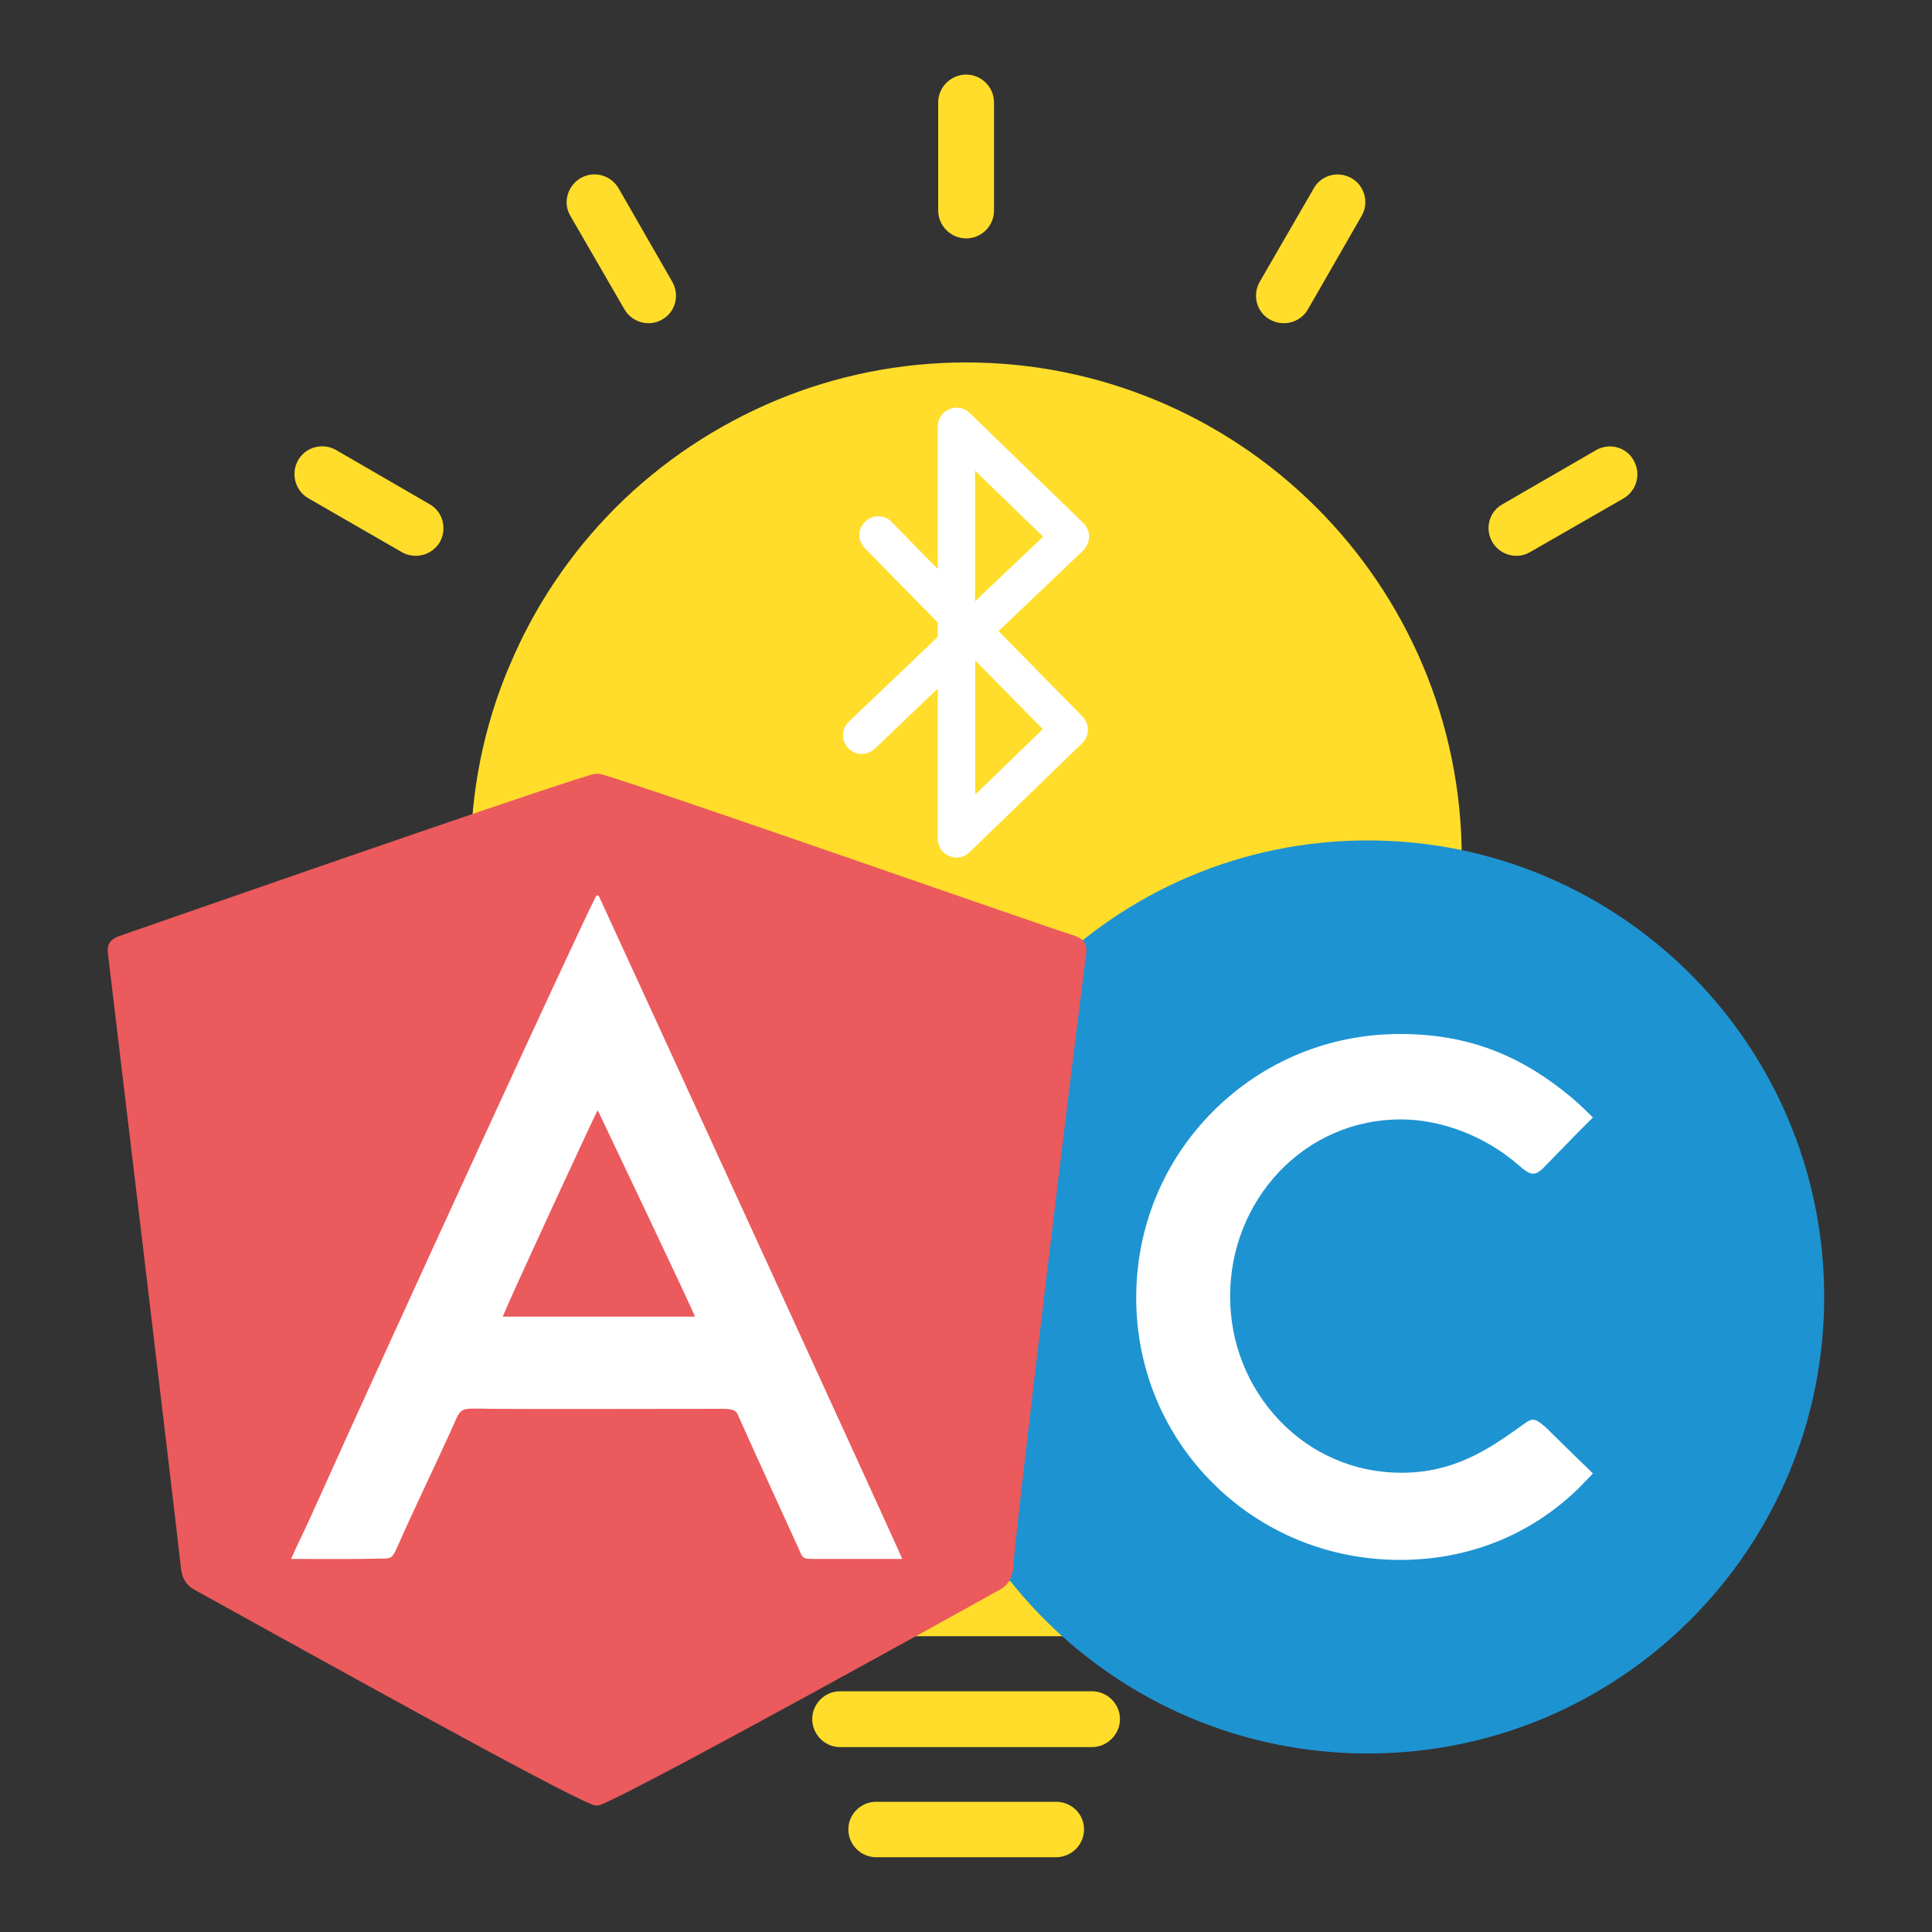 <?xml version="1.0" encoding="utf-8"?>
<!-- Generator: Adobe Illustrator 17.1.0, SVG Export Plug-In . SVG Version: 6.00 Build 0)  -->
<!DOCTYPE svg PUBLIC "-//W3C//DTD SVG 1.1//EN" "http://www.w3.org/Graphics/SVG/1.1/DTD/svg11.dtd">
<svg version="1.1" id="Layer_1" xmlns="http://www.w3.org/2000/svg" xmlns:xlink="http://www.w3.org/1999/xlink" x="0px" y="0px"
	 viewBox="0 0 1000 1000" enable-background="new 0 0 1000 1000" xml:space="preserve">
<rect x="0" y="0" width="1000" height="1000" fill="#333333" stroke="none"/>
<g>
	<path fill-rule="evenodd" clip-rule="evenodd" fill="#FFDD2A" d="M416.2,846.9c-7.9,0-14.3-6.5-14.3-14.3c0-7.9,6.4-14.4,14.3-14.4
		h167.6c7.9,0,14.4,6.5,14.4,14.4c0,7.9-6.5,14.3-14.4,14.3H416.2z M416.2,846.9"/>
	<path fill-rule="evenodd" clip-rule="evenodd" fill="#FFDD2A" d="M434.8,904.3c-7.9,0-14.4-6.6-14.4-14.5c0-7.9,6.5-14.4,14.4-14.4
		h130.4c7.9,0,14.5,6.5,14.5,14.4c0,7.9-6.6,14.5-14.5,14.5H434.8z M434.8,904.3"/>
	<path fill-rule="evenodd" clip-rule="evenodd" fill="#FFDD2A" d="M514.5,108.9c0,8.1-6.5,14.5-14.4,14.5c-7.9,0-14.5-6.5-14.5-14.5
		V53c0-7.9,6.6-14.4,14.5-14.4c7.9,0,14.4,6.5,14.4,14.4V108.9z M514.5,108.9"/>
	<path fill-rule="evenodd" clip-rule="evenodd" fill="#FFDD2A" d="M681.5,262.8c46.3,46.3,75.1,110.6,75.1,181.4
		c0,27.7-4.4,54.4-12.6,79.5c-8.5,25.9-21,50.2-36.7,71.7c-26.5,36.2-47.9,60-64.7,78.3c-30.1,33.3-43.1,47.8-43.1,96.3
		c0,7.9-6.5,14.4-14.5,14.4H416.3c-8.1,0-14.5-6.5-14.5-14.4c0-48.1-13.4-62.7-43.3-95.5c-16.9-18.3-38.6-42.1-65.7-79.2
		c-15.7-21.6-28.3-45.8-36.6-71.7c-8.2-25.1-12.6-51.9-12.6-79.5c0-34.8,6.9-67.9,19.5-98.1l0.3-0.6c12.9-31.2,32-59.4,55.3-82.7
		c23.6-23.6,51.9-42.5,83.3-55.6c30.3-12.6,63.5-19.5,98.1-19.5c34.6,0,67.7,6.9,98.1,19.5C629.6,220.1,657.9,239.2,681.5,262.8
		L681.5,262.8z"/>
	<path fill-rule="evenodd" clip-rule="evenodd" fill="#FFDD2A" d="M727.7,444.2c0-62.9-25.5-119.8-66.6-161
		c-21.1-21-46.2-38-73.9-49.4c-26.8-11.2-56.2-17.3-87.1-17.3c-30.9,0-60.4,6.2-87.1,17.3c-27.7,11.5-52.8,28.5-73.9,49.4
		c-20.8,20.8-37.7,45.7-49.1,73.2l-0.3,0.7c-11.2,26.7-17.3,56.2-17.3,87.1c0,24.6,4,48.4,11.2,70.6c7.6,23,18.6,44.6,32.6,63.6
		c26.1,35.6,47.4,58.8,63.8,76.9v0.2c32,35,47.9,52.5,50.4,100.3h140.7c2.5-48.1,18.2-65.4,50.3-101.1
		c16.1-17.9,36.8-40.8,62.8-76.3c13.9-19.1,25.1-40.5,32.6-63.5C723.7,492.6,727.7,468.8,727.7,444.2L727.7,444.2z"/>
	<path fill-rule="evenodd" clip-rule="evenodd" fill="#FFDD2A" d="M727.7,444.2"/>
	<path fill-rule="evenodd" clip-rule="evenodd" fill="#FFDD2A" d="M453.5,961.3c-7.9,0-14.4-6.5-14.4-14.4s6.5-14.3,14.4-14.3h93.1
		c8.1,0,14.5,6.4,14.5,14.3s-6.5,14.4-14.5,14.4H453.5z M453.5,961.3"/>
	<path fill-rule="evenodd" clip-rule="evenodd" fill="#FFDD2A" d="M677,160.1c-4,6.9-12.8,9.2-19.7,5.3c-6.9-3.8-9.2-12.6-5.3-19.5
		l28-48.4c3.8-6.9,12.6-9.2,19.5-5.3c6.9,3.9,9.2,12.8,5.3,19.5L677,160.1z M677,160.1"/>
	<path fill-rule="evenodd" clip-rule="evenodd" fill="#FFDD2A" d="M348,145.9c3.9,6.9,1.6,15.7-5.3,19.5c-6.7,3.9-15.5,1.6-19.5-5.3
		l-28-48.4c-4-6.7-1.5-15.5,5.3-19.5c6.9-4,15.7-1.6,19.7,5.3L348,145.9z M348,145.9"/>
	<path fill-rule="evenodd" clip-rule="evenodd" fill="#FFDD2A" d="M222.4,261c6.8,3.8,9.1,12.6,5.3,19.5c-4,6.9-12.8,9.2-19.7,5.3
		l-48.4-27.9c-6.9-4-9.2-12.8-5.3-19.7c3.9-6.9,12.8-9.2,19.6-5.3L222.4,261z M222.4,261"/>
	<path fill-rule="evenodd" clip-rule="evenodd" fill="#FFDD2A" d="M791.9,285.8c-6.7,3.9-15.5,1.6-19.5-5.3
		c-4-6.9-1.6-15.7,5.3-19.5l48.4-28c6.9-4,15.7-1.6,19.5,5.3c3.9,6.9,1.6,15.7-5.3,19.7L791.9,285.8z M791.9,285.8"/>
</g>
<g>
	<path fill="#1E93D1" d="M944.2,671.3c0,130.5-105.8,236.3-236.3,236.3c-130.5,0-236.3-105.8-236.3-236.3
		c0-130.5,105.8-236.3,236.3-236.3C838.4,435,944.2,540.8,944.2,671.3z"/>
	<path fill-rule="evenodd" clip-rule="evenodd" fill="#EB5A5C" d="M55.9,493.9c-0.8-5.6,1.6-8.1,7-9.8c0,0,208.5-72.8,241.8-82.7
		c0.7-0.2,1.4-0.4,1.9-0.6c1.3-0.4,3.3-0.4,4.5-0.1c23.3,6.5,228.9,78.6,244.1,83.3c5.4,1.7,7.8,4.2,7,9.8
		c-2.8,19.6-37.7,306.1-37.7,317.4c-0.6,5.4-2.3,9-7.3,11.8c0,0-186.3,103.6-206.7,111.3c-0.8,0.3-2.6,0.3-3.6-0.1
		c-18.6-7.1-146.4-78.3-206-111.2c-5-2.7-6.7-6.4-7.3-11.8C91.3,789.6,55.9,493.9,55.9,493.9z"/>
	<path fill="#FFFFFF" d="M724.6,807.4c-36.6,0-70.9-14-96.6-39.5c-25.7-25.5-39.9-59.7-39.9-96.2c0-36.6,14.2-70.9,39.9-96.6
		c25.7-25.7,60-39.9,96.6-39.9c35.2,0,63.4,10.8,91.4,35.1c2.4,2.1,8.5,8.1,8.5,8.1s-5.7,5.7-7.9,7.9l-16,16.4
		c-5.9,6.4-7.8,6.3-14.7,0.3c-16.9-14.8-39.7-23.6-60.9-23.6c-24,0-46.4,9.7-63,27.2c-16.3,17.3-25.3,40.2-25.3,64.4
		c0,24.2,9.1,46.9,25.5,64.2c16.7,17.5,39.1,27.1,63.2,27.1c26.7,0,44.6-11.8,60.8-23.4c6.9-4.9,7.1-5.8,13.7-0.3l0.2,0.2l16.8,16.5
		c1.9,1.7,7.6,7.4,7.6,7.4s-5.6,5.8-7.9,8.1C791.8,794.7,760,807.4,724.6,807.4z"/>
	<path fill-rule="evenodd" clip-rule="evenodd" fill="#FFFFFF" d="M254.2,729.2c-17.9-0.2-14.9-1.5-21.1,12
		c-8.9,19.6-18.5,39.2-27.3,59.2c-2.4,5.3-3,6.3-7,6.3c-17.5,0.4-29.2,0.2-48.1,0.2c2.8-6.7,6.7-14.2,9.6-20.7
		c44.8-99.6,136.6-299.2,147.9-321.8c0.6-1.2,1.5-1.3,2-0.1C329,505.1,466.4,804.7,467,806.9c-7.2,0-32.2,0-46.4,0
		c-5.6,0-5.2-0.9-7.3-5.5c-10.3-22.6-20.8-45.4-30.9-68c-0.9-1.9-0.8-4.2-8.2-4.2C351.4,729.2,271.7,729.4,254.2,729.2z
		 M359.7,681.5c-0.3-1.9-46.4-98.5-50.1-106.4c-0.2-0.3-0.3-0.3-0.5,0c-2.6,5.1-43.3,92.8-48.9,106.4
		C276.1,681.5,342.1,681.5,359.7,681.5z"/>
</g>
<path fill="#FFFFFF" stroke="#FFFFFF" stroke-width="3" stroke-miterlimit="10" d="M562.2,277.7c0-2.2-1-4.4-2.5-5.9l-58.9-57
	c-2.3-2.3-5.9-3-8.9-1.6c-3,1.2-5,4.2-5,7.5v77.5l-26.5-27c-3.1-3.3-8.3-3.3-11.6-0.1c-3.3,3.1-3.3,8.3-0.1,11.6l38.2,38.9v8.7
	l-46.5,44.3c-3.3,3.1-3.4,8.3-0.3,11.6c3.1,3.3,8.3,3.4,11.6,0.3l35.2-33.6v81.3c0,3.3,1.9,6.3,5,7.5c1.1,0.4,2.2,0.7,3.1,0.7
	c2,0,4.1-0.8,5.7-2.3l58.4-56.5c1.5-1.5,2.5-3.5,2.5-5.7c0-2.2-0.8-4.2-2.3-5.9l-44.6-45.4l45-42.8
	C561.2,282.1,562.2,279.9,562.2,277.7L562.2,277.7z M541.9,377.4l-38.6,37.4v-76.5L541.9,377.4z M503.2,314.7v-74.6l38.9,37.7
	L503.2,314.7z M503.2,314.7"/>
</svg>
